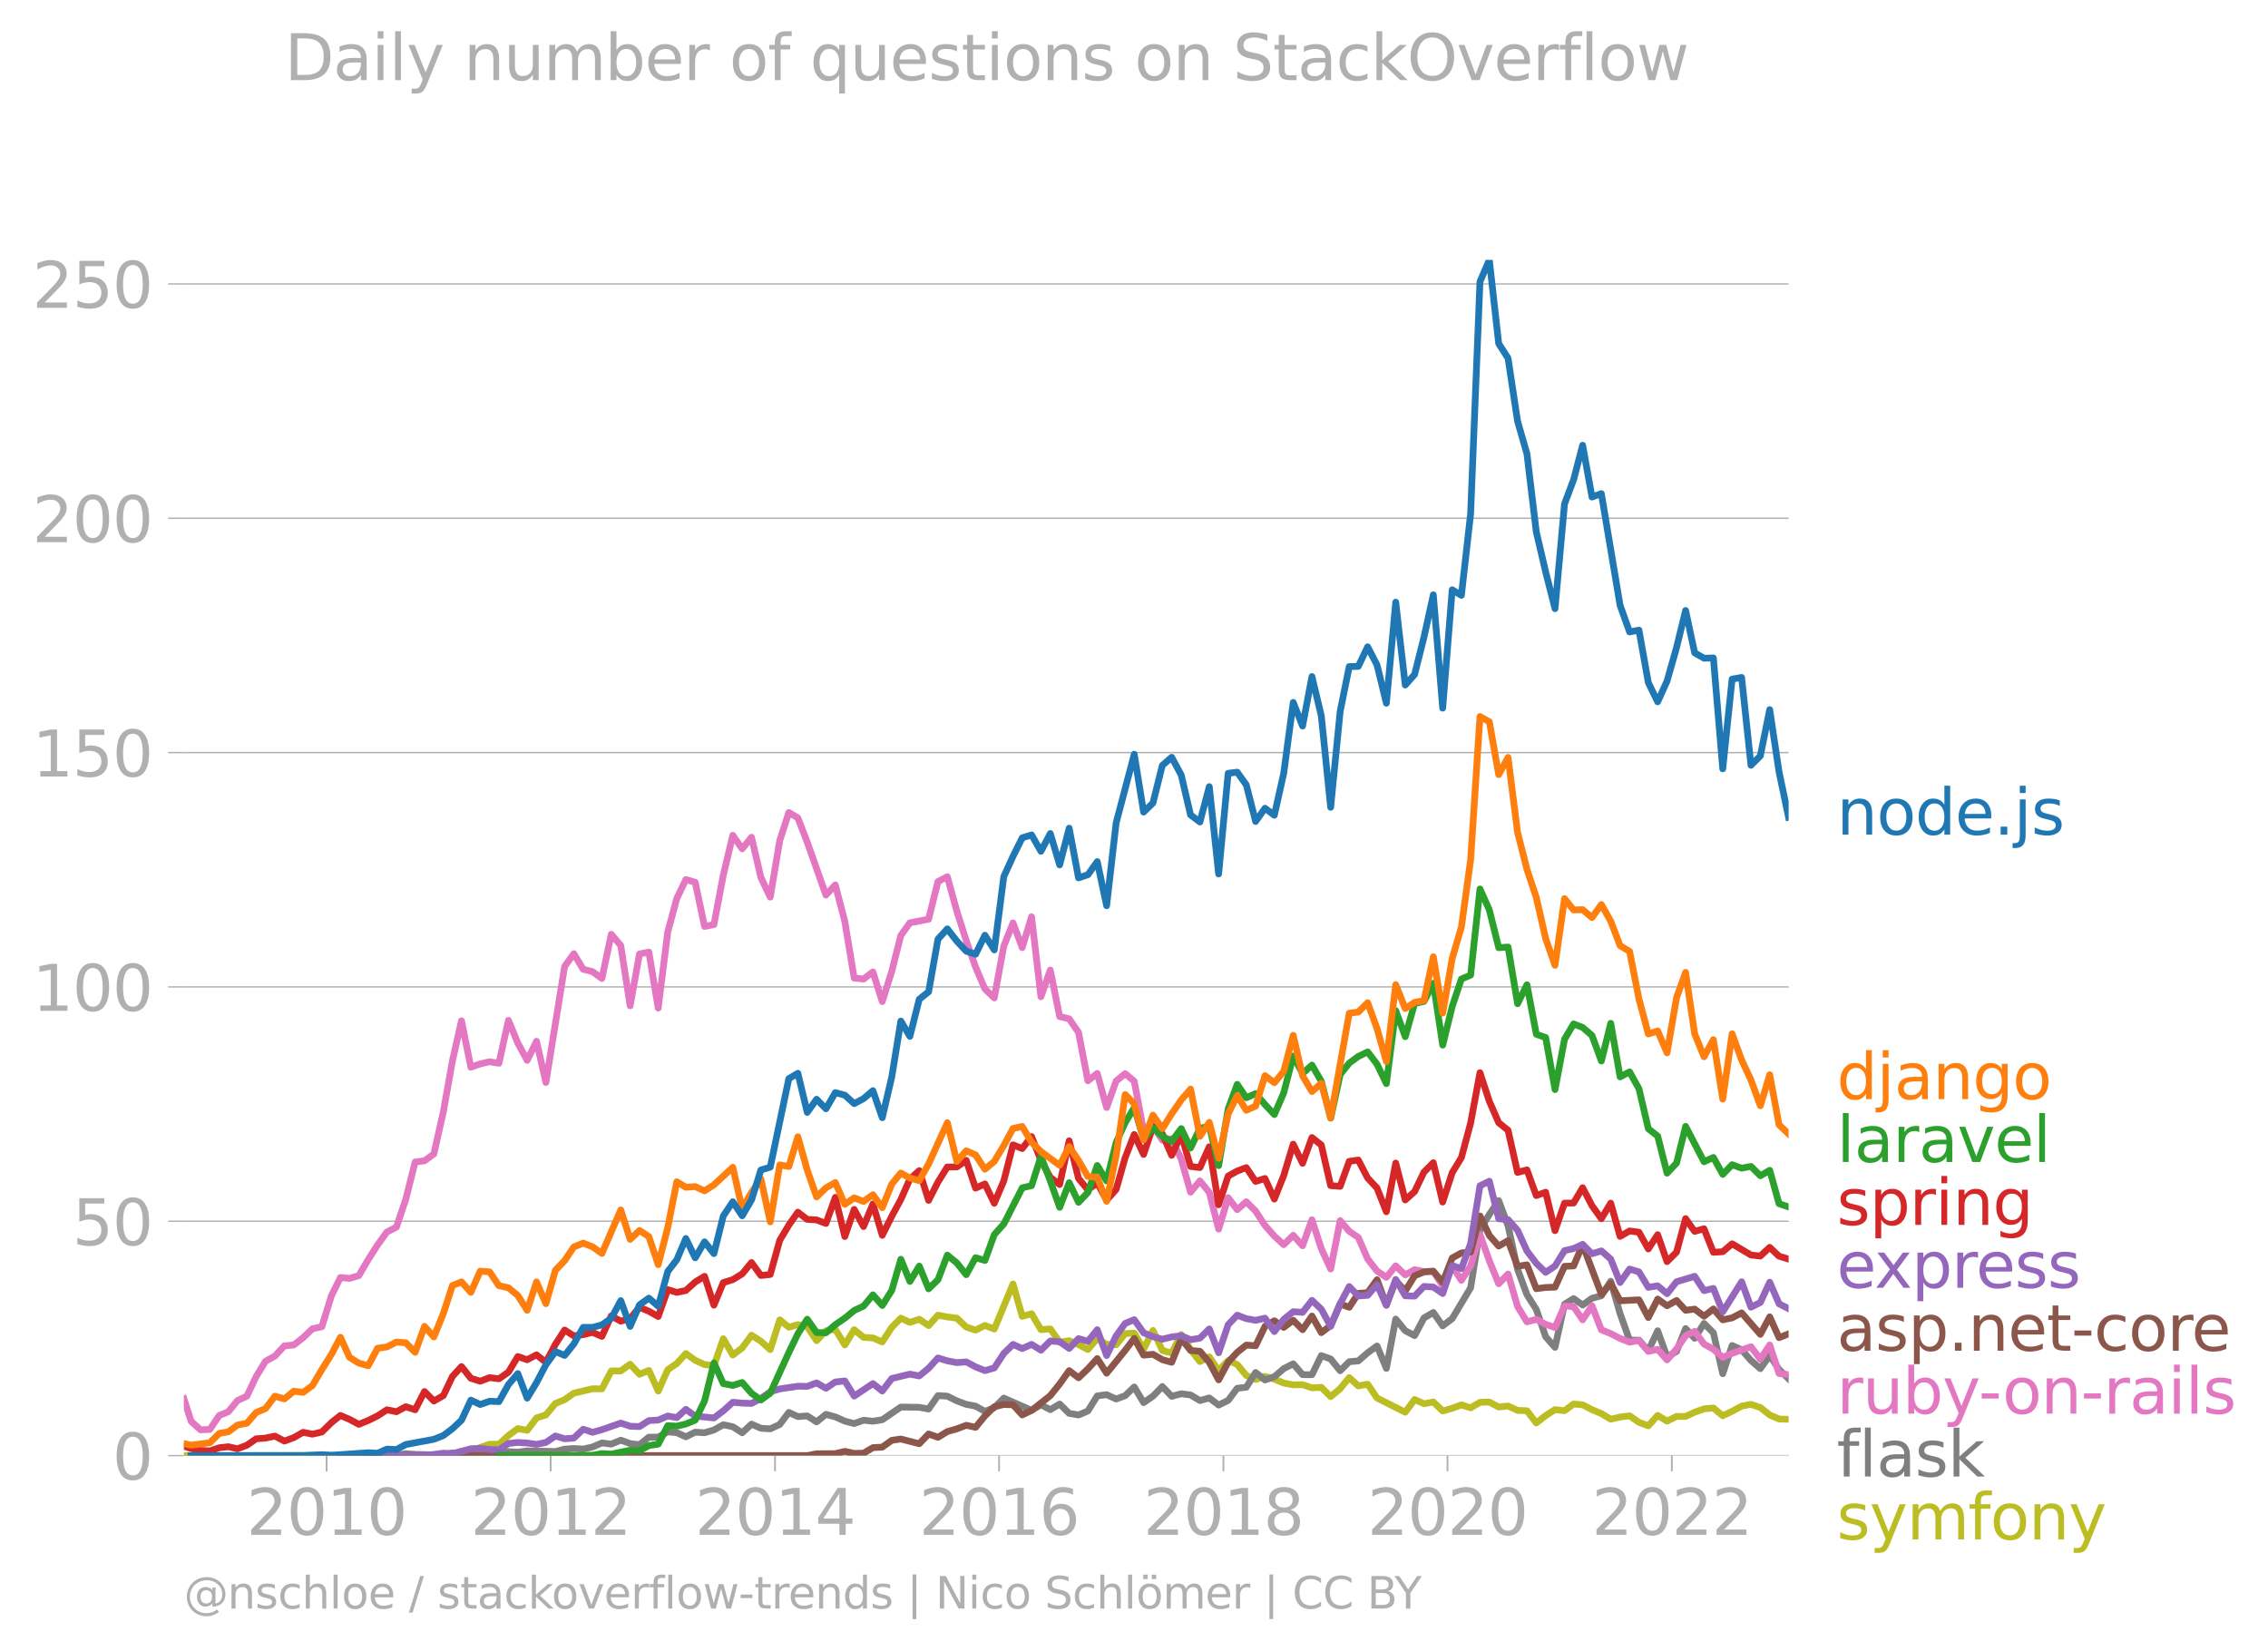 <svg xmlns="http://www.w3.org/2000/svg" xmlns:xlink="http://www.w3.org/1999/xlink" width="672.964" height="489.969" viewBox="0 0 504.723 367.477"><defs><style>*{stroke-linejoin:round;stroke-linecap:butt}</style></defs><g id="figure_1"><path id="patch_1" d="M0 367.477h504.723V0H0v367.477z" style="fill:none"/><g id="axes_1"><path id="patch_2" d="M40.922 323.95h357.12V57.838H40.923V323.95z" style="fill:none"/><g id="matplotlib.axis_1"><g id="xtick_1"><g id="line2d_1"><defs><path id="m4b05206947" d="M0 0v3.5" style="stroke:#b0b0b0;stroke-width:.4"/></defs><use xlink:href="#m4b05206947" x="72.683" y="323.95" style="fill:#b0b0b0;stroke:#b0b0b0;stroke-width:.4"/></g><g id="text_1" style="fill:#b0b0b0" transform="matrix(.14 0 0 -.14 54.868 341.588)"><defs><path id="DejaVuSans-32" d="M1228 531h2203V0H469v531q359 372 979 998 621 627 780 809 303 340 423 576 121 236 121 464 0 372-261 606-261 235-680 235-297 0-627-103-329-103-704-313v638q381 153 712 231 332 78 607 78 725 0 1156-363 431-362 431-968 0-288-108-546-107-257-392-607-78-91-497-524-418-433-1181-1211z" transform="scale(.016)"/><path id="DejaVuSans-30" d="M2034 4250q-487 0-733-480-245-479-245-1442 0-959 245-1439 246-480 733-480 491 0 736 480 246 480 246 1439 0 963-246 1442-245 480-736 480zm0 500q785 0 1199-621 414-620 414-1801 0-1178-414-1799Q2819-91 2034-91q-784 0-1198 620-414 621-414 1799 0 1181 414 1801 414 621 1198 621z" transform="scale(.016)"/><path id="DejaVuSans-31" d="M794 531h1031v3560L703 3866v575l1116 225h631V531h1031V0H794v531z" transform="scale(.016)"/></defs><use xlink:href="#DejaVuSans-32"/><use xlink:href="#DejaVuSans-30" x="63.623"/><use xlink:href="#DejaVuSans-31" x="127.246"/><use xlink:href="#DejaVuSans-30" x="190.869"/></g></g><g id="xtick_2"><use xlink:href="#m4b05206947" id="line2d_2" x="122.544" y="323.95" style="fill:#b0b0b0;stroke:#b0b0b0;stroke-width:.4"/><g id="text_2" style="fill:#b0b0b0" transform="matrix(.14 0 0 -.14 104.73 341.588)"><use xlink:href="#DejaVuSans-32"/><use xlink:href="#DejaVuSans-30" x="63.623"/><use xlink:href="#DejaVuSans-31" x="127.246"/><use xlink:href="#DejaVuSans-32" x="190.869"/></g></g><g id="xtick_3"><use xlink:href="#m4b05206947" id="line2d_3" x="172.473" y="323.95" style="fill:#b0b0b0;stroke:#b0b0b0;stroke-width:.4"/><g id="text_3" style="fill:#b0b0b0" transform="matrix(.14 0 0 -.14 154.658 341.588)"><defs><path id="DejaVuSans-34" d="M2419 4116 825 1625h1594v2491zm-166 550h794V1625h666v-525h-666V0h-628v1100H313v609l1940 2957z" transform="scale(.016)"/></defs><use xlink:href="#DejaVuSans-32"/><use xlink:href="#DejaVuSans-30" x="63.623"/><use xlink:href="#DejaVuSans-31" x="127.246"/><use xlink:href="#DejaVuSans-34" x="190.869"/></g></g><g id="xtick_4"><use xlink:href="#m4b05206947" id="line2d_4" x="222.334" y="323.95" style="fill:#b0b0b0;stroke:#b0b0b0;stroke-width:.4"/><g id="text_4" style="fill:#b0b0b0" transform="matrix(.14 0 0 -.14 204.52 341.588)"><defs><path id="DejaVuSans-36" d="M2113 2584q-425 0-674-291-248-290-248-796 0-503 248-796 249-292 674-292t673 292q248 293 248 796 0 506-248 796-248 291-673 291zm1253 1979v-575q-238 112-480 171-242 60-480 60-625 0-955-422-329-422-376-1275 184 272 462 417 279 145 613 145 703 0 1111-427 408-426 408-1160 0-719-425-1154Q2819-91 2113-91q-810 0-1238 620-428 621-428 1799 0 1106 525 1764t1409 658q238 0 480-47t505-140z" transform="scale(.016)"/></defs><use xlink:href="#DejaVuSans-32"/><use xlink:href="#DejaVuSans-30" x="63.623"/><use xlink:href="#DejaVuSans-31" x="127.246"/><use xlink:href="#DejaVuSans-36" x="190.869"/></g></g><g id="xtick_5"><use xlink:href="#m4b05206947" id="line2d_5" x="272.263" y="323.95" style="fill:#b0b0b0;stroke:#b0b0b0;stroke-width:.4"/><g id="text_5" style="fill:#b0b0b0" transform="matrix(.14 0 0 -.14 254.448 341.588)"><defs><path id="DejaVuSans-38" d="M2034 2216q-450 0-708-241-257-241-257-662 0-422 257-663 258-241 708-241t709 242q260 243 260 662 0 421-258 662-257 241-711 241zm-631 268q-406 100-633 378-226 279-226 679 0 559 398 884 399 325 1092 325 697 0 1094-325t397-884q0-400-227-679-226-278-629-378 456-106 710-416 255-309 255-755 0-679-414-1042Q2806-91 2034-91q-771 0-1186 362-414 363-414 1042 0 446 256 755 257 310 713 416zm-231 997q0-362 226-565 227-203 636-203 407 0 636 203 230 203 230 565 0 363-230 566-229 203-636 203-409 0-636-203-226-203-226-566z" transform="scale(.016)"/></defs><use xlink:href="#DejaVuSans-32"/><use xlink:href="#DejaVuSans-30" x="63.623"/><use xlink:href="#DejaVuSans-31" x="127.246"/><use xlink:href="#DejaVuSans-38" x="190.869"/></g></g><g id="xtick_6"><use xlink:href="#m4b05206947" id="line2d_6" x="322.124" y="323.95" style="fill:#b0b0b0;stroke:#b0b0b0;stroke-width:.4"/><g id="text_6" style="fill:#b0b0b0" transform="matrix(.14 0 0 -.14 304.31 341.588)"><use xlink:href="#DejaVuSans-32"/><use xlink:href="#DejaVuSans-30" x="63.623"/><use xlink:href="#DejaVuSans-32" x="127.246"/><use xlink:href="#DejaVuSans-30" x="190.869"/></g></g><g id="xtick_7"><use xlink:href="#m4b05206947" id="line2d_7" x="372.053" y="323.95" style="fill:#b0b0b0;stroke:#b0b0b0;stroke-width:.4"/><g id="text_7" style="fill:#b0b0b0" transform="matrix(.14 0 0 -.14 354.238 341.588)"><use xlink:href="#DejaVuSans-32"/><use xlink:href="#DejaVuSans-30" x="63.623"/><use xlink:href="#DejaVuSans-32" x="127.246"/><use xlink:href="#DejaVuSans-32" x="190.869"/></g></g></g><g id="matplotlib.axis_2"><g id="ytick_1"><path id="line2d_8" d="M40.922 323.95h357.12" clip-path="url(#p5283165f88)" style="fill:none;stroke:#b0b0b0;stroke-width:.3;stroke-linecap:square"/><g id="line2d_9"><defs><path id="ma8e2275f28" d="M0 0h-3.5" style="stroke:#b0b0b0;stroke-width:.3"/></defs><use xlink:href="#ma8e2275f28" x="40.922" y="323.95" style="fill:#b0b0b0;stroke:#b0b0b0;stroke-width:.3"/></g><use xlink:href="#DejaVuSans-30" id="text_8" style="fill:#b0b0b0" transform="matrix(.14 0 0 -.14 25.015 329.269)"/></g><g id="ytick_2"><path id="line2d_10" d="M40.922 271.797h357.12" clip-path="url(#p5283165f88)" style="fill:none;stroke:#b0b0b0;stroke-width:.3;stroke-linecap:square"/><use xlink:href="#ma8e2275f28" id="line2d_11" x="40.922" y="271.797" style="fill:#b0b0b0;stroke:#b0b0b0;stroke-width:.3"/><g id="text_9" style="fill:#b0b0b0" transform="matrix(.14 0 0 -.14 16.108 277.116)"><defs><path id="DejaVuSans-35" d="M691 4666h2478v-532H1269V2991q137 47 274 70 138 23 276 23 781 0 1237-428 457-428 457-1159 0-753-469-1171Q2575-91 1722-91q-294 0-599 50Q819 9 494 109v635q281-153 581-228t634-75q541 0 856 284 316 284 316 772 0 487-316 771-315 285-856 285-253 0-505-56-251-56-513-175v2344z" transform="scale(.016)"/></defs><use xlink:href="#DejaVuSans-35"/><use xlink:href="#DejaVuSans-30" x="63.623"/></g></g><g id="ytick_3"><path id="line2d_12" d="M40.922 219.645h357.12" clip-path="url(#p5283165f88)" style="fill:none;stroke:#b0b0b0;stroke-width:.3;stroke-linecap:square"/><use xlink:href="#ma8e2275f28" id="line2d_13" x="40.922" y="219.645" style="fill:#b0b0b0;stroke:#b0b0b0;stroke-width:.3"/><g id="text_10" style="fill:#b0b0b0" transform="matrix(.14 0 0 -.14 7.2 224.964)"><use xlink:href="#DejaVuSans-31"/><use xlink:href="#DejaVuSans-30" x="63.623"/><use xlink:href="#DejaVuSans-30" x="127.246"/></g></g><g id="ytick_4"><path id="line2d_14" d="M40.922 167.493h357.12" clip-path="url(#p5283165f88)" style="fill:none;stroke:#b0b0b0;stroke-width:.3;stroke-linecap:square"/><use xlink:href="#ma8e2275f28" id="line2d_15" x="40.922" y="167.493" style="fill:#b0b0b0;stroke:#b0b0b0;stroke-width:.3"/><g id="text_11" style="fill:#b0b0b0" transform="matrix(.14 0 0 -.14 7.2 172.811)"><use xlink:href="#DejaVuSans-31"/><use xlink:href="#DejaVuSans-35" x="63.623"/><use xlink:href="#DejaVuSans-30" x="127.246"/></g></g><g id="ytick_5"><path id="line2d_16" d="M40.922 115.34h357.12" clip-path="url(#p5283165f88)" style="fill:none;stroke:#b0b0b0;stroke-width:.3;stroke-linecap:square"/><use xlink:href="#ma8e2275f28" id="line2d_17" x="40.922" y="115.34" style="fill:#b0b0b0;stroke:#b0b0b0;stroke-width:.3"/><g id="text_12" style="fill:#b0b0b0" transform="matrix(.14 0 0 -.14 7.2 120.659)"><use xlink:href="#DejaVuSans-32"/><use xlink:href="#DejaVuSans-30" x="63.623"/><use xlink:href="#DejaVuSans-30" x="127.246"/></g></g><g id="ytick_6"><path id="line2d_18" d="M40.922 63.188h357.12" clip-path="url(#p5283165f88)" style="fill:none;stroke:#b0b0b0;stroke-width:.3;stroke-linecap:square"/><use xlink:href="#ma8e2275f28" id="line2d_19" x="40.922" y="63.188" style="fill:#b0b0b0;stroke:#b0b0b0;stroke-width:.3"/><g id="text_13" style="fill:#b0b0b0" transform="matrix(.14 0 0 -.14 7.2 68.507)"><use xlink:href="#DejaVuSans-32"/><use xlink:href="#DejaVuSans-35" x="63.623"/><use xlink:href="#DejaVuSans-30" x="127.246"/></g></g></g><path id="line2d_20" d="M40.922 323.95h3.689l51.944-.101 4.132-.234 2.015-.64 2.083-.103 4.167-1.46 2.083.014 2.117-1.951 2.084-1.54 2.083.396 2.083-2.76 2.083-.672 2.118-2.557 2.049-.837 2.049-1.451 4.166-.976 2.084.026 2.083-3.996h2.117l2.083-1.498 2.084 2.238L144.4 305l2.083 4.582 2.118-4.745 2.014-1.377 2.015-2.223 2.084 1.503 2.083.953 2.083.23 2.083-5.983 2.118 3.634 2.083-1.58 2.083-2.828 2.083 1.332 2.084 1.864 2.117-6.628 2.015 1.643 2.015-.566 2.083.454 2.083 3.112 2.083-2.208 2.084-.315 2.117 3.465 2.083-3.393 2.084 1.711 2.083.131 2.083.878 2.117-3.263 2.015-2.018 2.015.941 2.083-.71 2.084 1.417 2.083-2.32 2.083.402 2.118.269 2.083 1.97 2.083.688 2.083-1.035 2.083.8 4.167-10.035 2.049 7.208 2.083-.58 2.083 3.541 2.084-.17 2.083 2.963 2.117-.337 2.083.886 2.084 1.066 2.083-2.422 2.083 1.278 2.118.1 2.014-2.493 2.015-.097 2.084 3.577 2.083-4.183 2.083 4.46 2.083.587 2.118-4.138 2.083 3.343 2.083 2.68 2.083-1.046 2.084 3.064 2.117-2.254 2.015.899 2.015 2.432 2.083.9 2.083-.698 2.084.63 2.083.85 2.117.404 2.083-.038 2.084.711 2.083-.12 2.083 2.072 2.117-1.784 2.015-2.453 2.015 1.848 2.084-.378 2.083 3.07 6.284 3.162 2.083-2.825 2.083.941 2.083-.385 2.084 2 2.117-.606 2.049-.762 2.049.661 2.083-1.223 2.083-.055 2.084 1.098 2.083-.223 2.117.975 2.084.082 2.083 2.711 2.083-1.633 2.083-1.328 2.118.236 2.015-1.48 2.014.168 2.084 1.083 2.083.868 2.083 1.253 2.083-.48 2.118-.268 2.083 1.443 2.083.777 2.083-2.307 2.084 1.264 2.117-1.043 2.015-.002 2.015-.94 2.083-.739 2.083-.203 2.084 1.733 2.083-.993 2.117-1.144 2.083-.401 2.084.704 2.083 1.66 2.083.897 2.118.068h0" clip-path="url(#p5283165f88)" style="fill:none;stroke:#bcbd22;stroke-width:1.5;stroke-linecap:square"/><path id="line2d_21" d="m81.938 323.95 6.284-.135 2.083-.282 2.083.148 6.284.134 2.015-.461 2.015.26 2.083.023 2.084-.158 2.083.088 4.2-.492 2.084.11 2.083-.278 6.284.134 2.049-.53 2.049-.143 2.083.122 2.083-.458 2.084-.898 2.083.259 2.117-.875 2.083.755 2.084.254 2.083-1.68 2.083-.002 2.118-1.178 2.014.18 2.015.93 2.084-1.042 2.083.134 2.083-.621 2.083-1.162 2.118.437 2.083 1.35 2.083-1.922 2.083.914 2.084.13 2.117-.976 2.015-2.68 2.015.93 2.083-.15 2.083 1.328 2.083-1.676 2.084.565 2.117.942 2.083.544 2.084-.746 2.083.225 2.083-.325 4.132-2.83 4.098.06 2.084.38 2.083-2.987 2.083.128 2.118 1.043 2.083.776 2.083.401 2.083 1.163 2.083-.826 2.118-2.12 6.181 2.703 2.083-1.222 2.084 1.083 2.083-1.252 2.117 2.086 2.083.348 2.084-.886 2.083-3.356 2.083-.278 2.118.976 2.014-.752 2.015-1.94 2.084 3.49 2.083-1.437 2.083-2.145 2.083 2.178 2.118-.572 2.083.272 2.083 1.242 2.083-.582 2.084 1.592 2.117-1.043 2.015-2.694 2.015-.234 2.083-3.288 2.083 1.673 2.084-.734 2.083-1.79 2.117-1.076 2.083 2.414 2.084.009 2.083-4.25 2.083.75 2.117 2.625 2.015-2.022 2.015-.165 2.084-1.815 2.083-1.516 2.083 4.993 2.083-10.982 2.118 2.59 2.083 1.09 2.083-3.916 2.083-1.229 2.084 2.979 2.117-1.615 4.098-6.864 2.083-12.962 2.083-3.357 2.084-3.075 2.083 5.599 2.117 9.69 2.084 5.641 2.083 3.275 2.083 6.078 2.083 2.368 2.118-9.59 2.015-1.261 2.014 1.43 2.084-1.5 2.083-.553 2.083-3.237 2.083 7.208 2.118 5.921 2.083-.021 2.083 2.343 2.083-4.43 2.084 5.81 2.117-1.212 2.015-5.091 2.015 2.164 2.083-3.304 2.083 2.093 2.084 9.102 2.083-6.276 2.117.942 2.083 2.379 2.084 1.827 2.083-2.94 2.083 3.108 2.118 2.086h0" clip-path="url(#p5283165f88)" style="fill:none;stroke:#7f7f7f;stroke-width:1.5;stroke-linecap:square"/><path id="line2d_22" d="m40.922 311.303 1.606 5.009 2.083 1.901 2.083-.084 2.117-3.13 2.015-.81 2.015-2.487 2.084-.964 2.083-4.385 2.083-3.403 2.083-1.14 2.118-2.288 2.083-.188 2.083-1.629 2.083-1.987 2.084-.435 2.117-6.864 2.015-4.105 2.015.202 2.083-.62 2.083-3.552 2.083-3.262 2.084-2.896 2.117-1.076 2.083-6.215 2.083-8.287 2.084-.266 2.083-1.517 2.117-9.422 2.015-11.293 2.015-8.928 2.083 10.334 2.084-.745 2.083-.472 2.083.338 2.117-9.556 2.084 5.046 2.083 3.87 2.083-4.253 2.083 9.166 4.167-25.797 2.049-2.87 2.083 3.473 2.083.53 2.084 1.521 2.083-9.831 2.117 2.49 2.083 13.426 2.084-11.542 2.083-.418 2.083 12.463 2.118-16.924 2.014-7.455 2.015-4.22 2.084.594 2.083 9.836 2.083-.414 2.083-10.992 2.118-8.883 2.083 3.013 2.083-2.575 2.083 8.937 2.084 4.387 2.117-12.584 2.015-6.246 2.015 1.199 2.083 5.387 4.166 11.786 2.084-2.268 2.117 8.143 2.083 12.587 2.084.232 2.083-1.588 2.083 6.602 2.117-6.73 2.015-7.97 2.015-2.83 4.167-.808 2.083-8.36 2.083-1.095 2.118 7.672 2.083 6.53 2.083 5.886 2.083 4.893 2.083 2.004 2.118-11.54 2.049-5.16 2.049 5.496 2.083-6.863 2.083 17.798 2.084-5.942 2.083 10.35 2.117.504 2.083 3.019 2.084 10.777 2.083-1.633 2.083 7.588 2.118-5.888 2.014-1.666 2.015 1.7 2.084 10.99 2.083-1.166 2.083 3.288 2.083-.327 2.118 4.543 2.083 7.361 2.083-2.516 2.083 2.551 2.084 8.182 2.117-6.999 2.015 2.679 2.015-1.77 2.083 2.08 2.083 3.202 2.084 2.361 2.083 1.913 2.117-2.086 2.083 2.329 2.084-5.795 2.083 6.42 2.083 4.549 2.117-10.767 2.015 2.37 2.015 1.365 2.084 4.779 2.083 2.69 2.083 1.412 2.083-2.556 2.118 2.019 2.083-1.166 2.083.426 2.083-.079 2.084 3.275 2.117-4.441 2.049 3.204 2.049-3.238 2.083-6.97 2.083 5.826 2.084 5.126 2.083-2.165 2.117 7.2 2.084 3.448 2.083-.554 2.083 1.11 2.083.707 2.118-4.811 2.015.156 2.014 2.939 2.084-3.128 2.083 5.349 2.083.84 2.083 1.078 2.118.84 2.083-.388 2.083 2.441 2.083-.46 2.084 2.344 2.117-2.422 2.015-2.951 2.015-.986 2.083 2.833 2.083 1.171 2.084 1.785 2.083-.876 4.2-1.489 2.084 2.8 2.083-3.182 2.083 6.346 2.118.269h0" clip-path="url(#p5283165f88)" style="fill:none;stroke:#e377c2;stroke-width:1.5;stroke-linecap:square"/><g id="text_14" style="fill:#1f77b4" transform="matrix(.14 0 0 -.14 408.756 185.756)"><defs><path id="DejaVuSans-6e" d="M3513 2113V0h-575v2094q0 497-194 743-194 247-581 247-466 0-735-297-269-296-269-809V0H581v3500h578v-544q207 316 486 472 280 156 646 156 603 0 912-373 310-373 310-1098z" transform="scale(.016)"/><path id="DejaVuSans-6f" d="M1959 3097q-462 0-731-361t-269-989q0-628 267-989 268-361 733-361 460 0 728 362 269 363 269 988 0 622-269 986-268 364-728 364zm0 487q750 0 1178-488 429-487 429-1349 0-859-429-1349Q2709-91 1959-91q-753 0-1180 489-426 490-426 1349 0 862 426 1349 427 488 1180 488z" transform="scale(.016)"/><path id="DejaVuSans-64" d="M2906 2969v1894h575V0h-575v525q-181-312-458-464-276-152-664-152-634 0-1033 506-398 507-398 1332t398 1331q399 506 1033 506 388 0 664-152 277-151 458-463zM947 1747q0-634 261-995t717-361q456 0 718 361 263 361 263 995t-263 995q-262 361-718 361t-717-361q-261-361-261-995z" transform="scale(.016)"/><path id="DejaVuSans-65" d="M3597 1894v-281H953q38-594 358-905t892-311q331 0 642 81t618 244V178Q3153 47 2828-22t-659-69q-838 0-1327 487-489 488-489 1320 0 859 464 1363 464 505 1252 505 706 0 1117-455 411-454 411-1235zm-575 169q-6 471-264 752-258 282-683 282-481 0-770-272t-333-766l2050 4z" transform="scale(.016)"/><path id="DejaVuSans-2e" d="M684 794h660V0H684v794z" transform="scale(.016)"/><path id="DejaVuSans-6a" d="M603 3500h575V-63q0-668-255-968-254-300-820-300h-219v487H38q328 0 446 152Q603-541 603-63v3563zm0 1363h575v-729H603v729z" transform="scale(.016)"/><path id="DejaVuSans-73" d="M2834 3397v-544q-243 125-506 187-262 63-544 63-428 0-642-131t-214-394q0-200 153-314t616-217l197-44q612-131 870-370t258-667q0-488-386-773Q2250-91 1575-91q-281 0-586 55T347 128v594q319-166 628-249 309-82 613-82 406 0 624 139 219 139 219 392 0 234-158 359-157 125-692 241l-200 47q-534 112-772 345-237 233-237 639 0 494 350 762 350 269 994 269 318 0 599-47 282-46 519-140z" transform="scale(.016)"/></defs><use xlink:href="#DejaVuSans-6e"/><use xlink:href="#DejaVuSans-6f" x="63.379"/><use xlink:href="#DejaVuSans-64" x="124.561"/><use xlink:href="#DejaVuSans-65" x="188.037"/><use xlink:href="#DejaVuSans-2e" x="249.561"/><use xlink:href="#DejaVuSans-6a" x="281.348"/><use xlink:href="#DejaVuSans-73" x="309.131"/></g><g id="text_15" style="fill:#ff7f0e" transform="matrix(.14 0 0 -.14 408.756 244.607)"><defs><path id="DejaVuSans-61" d="M2194 1759q-697 0-966-159t-269-544q0-306 202-486 202-179 548-179 479 0 768 339t289 901v128h-572zm1147 238V0h-575v531q-197-318-491-470T1556-91q-537 0-855 302-317 302-317 808 0 590 395 890 396 300 1180 300h807v57q0 397-261 614t-733 217q-300 0-585-72-284-72-546-216v532q315 122 612 182 297 61 578 61 760 0 1135-394 375-393 375-1193z" transform="scale(.016)"/><path id="DejaVuSans-67" d="M2906 1791q0 625-258 968-257 344-723 344-462 0-720-344-258-343-258-968 0-622 258-966t720-344q466 0 723 344 258 344 258 966zm575-1357q0-893-397-1329-396-436-1215-436-303 0-572 45t-522 139v559q253-137 500-202 247-66 503-66 566 0 847 295t281 892v285q-178-310-456-463T1784 0Q1141 0 747 490 353 981 353 1791q0 812 394 1302 394 491 1037 491 388 0 666-153t456-462v531h575V434z" transform="scale(.016)"/></defs><use xlink:href="#DejaVuSans-64"/><use xlink:href="#DejaVuSans-6a" x="63.477"/><use xlink:href="#DejaVuSans-61" x="91.26"/><use xlink:href="#DejaVuSans-6e" x="152.539"/><use xlink:href="#DejaVuSans-67" x="215.918"/><use xlink:href="#DejaVuSans-6f" x="279.395"/></g><g id="text_16" style="fill:#2ca02c" transform="matrix(.14 0 0 -.14 408.756 258.607)"><defs><path id="DejaVuSans-6c" d="M603 4863h575V0H603v4863z" transform="scale(.016)"/><path id="DejaVuSans-72" d="M2631 2963q-97 56-211 82-114 27-251 27-488 0-749-317t-261-911V0H581v3500h578v-544q182 319 472 473 291 155 707 155 59 0 131-8 72-7 159-23l3-590z" transform="scale(.016)"/><path id="DejaVuSans-76" d="M191 3500h609L1894 563l1094 2937h609L2284 0h-781L191 3500z" transform="scale(.016)"/></defs><use xlink:href="#DejaVuSans-6c"/><use xlink:href="#DejaVuSans-61" x="27.783"/><use xlink:href="#DejaVuSans-72" x="89.063"/><use xlink:href="#DejaVuSans-61" x="130.176"/><use xlink:href="#DejaVuSans-76" x="191.455"/><use xlink:href="#DejaVuSans-65" x="250.635"/><use xlink:href="#DejaVuSans-6c" x="312.158"/></g><g id="text_17" style="fill:#d62728" transform="matrix(.14 0 0 -.14 408.756 272.607)"><defs><path id="DejaVuSans-70" d="M1159 525v-1856H581v4831h578v-531q182 312 458 463 277 152 661 152 638 0 1036-506 399-506 399-1331T3314 415Q2916-91 2278-91q-384 0-661 152-276 152-458 464zm1957 1222q0 634-261 995t-717 361q-457 0-718-361t-261-995q0-634 261-995t718-361q456 0 717 361t261 995z" transform="scale(.016)"/><path id="DejaVuSans-69" d="M603 3500h575V0H603v3500zm0 1363h575v-729H603v729z" transform="scale(.016)"/></defs><use xlink:href="#DejaVuSans-73"/><use xlink:href="#DejaVuSans-70" x="52.1"/><use xlink:href="#DejaVuSans-72" x="115.576"/><use xlink:href="#DejaVuSans-69" x="156.689"/><use xlink:href="#DejaVuSans-6e" x="184.473"/><use xlink:href="#DejaVuSans-67" x="247.852"/></g><g id="text_18" style="fill:#9467bd" transform="matrix(.14 0 0 -.14 408.756 286.607)"><defs><path id="DejaVuSans-78" d="M3513 3500 2247 1797 3578 0h-678L1881 1375 863 0H184l1360 1831L300 3500h678l928-1247 928 1247h679z" transform="scale(.016)"/></defs><use xlink:href="#DejaVuSans-65"/><use xlink:href="#DejaVuSans-78" x="59.773"/><use xlink:href="#DejaVuSans-70" x="118.953"/><use xlink:href="#DejaVuSans-72" x="182.43"/><use xlink:href="#DejaVuSans-65" x="221.293"/><use xlink:href="#DejaVuSans-73" x="282.816"/><use xlink:href="#DejaVuSans-73" x="334.916"/></g><g id="text_19" style="fill:#8c564b" transform="matrix(.14 0 0 -.14 408.756 300.607)"><defs><path id="DejaVuSans-74" d="M1172 4494v-994h1184v-447H1172V1153q0-428 117-550t477-122h590V0h-590q-666 0-919 248-253 249-253 905v1900H172v447h422v994h578z" transform="scale(.016)"/><path id="DejaVuSans-2d" d="M313 2009h1684v-512H313v512z" transform="scale(.016)"/><path id="DejaVuSans-63" d="M3122 3366v-538q-244 135-489 202t-495 67q-560 0-870-355-309-354-309-995t309-996q310-354 870-354 250 0 495 67t489 202V134Q2881 22 2623-34q-257-57-548-57-791 0-1257 497-465 497-465 1341 0 856 470 1346 471 491 1290 491 265 0 518-55 253-54 491-163z" transform="scale(.016)"/></defs><use xlink:href="#DejaVuSans-61"/><use xlink:href="#DejaVuSans-73" x="61.279"/><use xlink:href="#DejaVuSans-70" x="113.379"/><use xlink:href="#DejaVuSans-2e" x="176.855"/><use xlink:href="#DejaVuSans-6e" x="208.643"/><use xlink:href="#DejaVuSans-65" x="272.021"/><use xlink:href="#DejaVuSans-74" x="333.545"/><use xlink:href="#DejaVuSans-2d" x="372.754"/><use xlink:href="#DejaVuSans-63" x="408.838"/><use xlink:href="#DejaVuSans-6f" x="463.818"/><use xlink:href="#DejaVuSans-72" x="525"/><use xlink:href="#DejaVuSans-65" x="563.863"/></g><g id="text_20" style="fill:#e377c2" transform="matrix(.14 0 0 -.14 408.756 314.607)"><defs><path id="DejaVuSans-75" d="M544 1381v2119h575V1403q0-497 193-746 194-248 582-248 465 0 735 297 271 297 271 810v1984h575V0h-575v538q-209-319-486-474-276-155-642-155-603 0-916 375-312 375-312 1097zm1447 2203z" transform="scale(.016)"/><path id="DejaVuSans-62" d="M3116 1747q0 634-261 995t-717 361q-457 0-718-361t-261-995q0-634 261-995t718-361q456 0 717 361t261 995zM1159 2969q182 312 458 463 277 152 661 152 638 0 1036-506 399-506 399-1331T3314 415Q2916-91 2278-91q-384 0-661 152-276 152-458 464V0H581v4863h578V2969z" transform="scale(.016)"/><path id="DejaVuSans-79" d="M2059-325q-243-625-475-815-231-191-618-191H506v481h338q237 0 368 113 132 112 291 531l103 262L191 3500h609L1894 763l1094 2737h609L2059-325z" transform="scale(.016)"/></defs><use xlink:href="#DejaVuSans-72"/><use xlink:href="#DejaVuSans-75" x="41.113"/><use xlink:href="#DejaVuSans-62" x="104.492"/><use xlink:href="#DejaVuSans-79" x="167.969"/><use xlink:href="#DejaVuSans-2d" x="225.398"/><use xlink:href="#DejaVuSans-6f" x="263.357"/><use xlink:href="#DejaVuSans-6e" x="324.539"/><use xlink:href="#DejaVuSans-2d" x="387.918"/><use xlink:href="#DejaVuSans-72" x="424.002"/><use xlink:href="#DejaVuSans-61" x="465.115"/><use xlink:href="#DejaVuSans-69" x="526.395"/><use xlink:href="#DejaVuSans-6c" x="554.178"/><use xlink:href="#DejaVuSans-73" x="581.961"/></g><g id="text_21" style="fill:#7f7f7f" transform="matrix(.14 0 0 -.14 408.756 328.607)"><defs><path id="DejaVuSans-66" d="M2375 4863v-479h-550q-309 0-430-125-120-125-120-450v-309h947v-447h-947V0H697v3053H147v447h550v244q0 584 272 851 272 268 862 268h544z" transform="scale(.016)"/><path id="DejaVuSans-6b" d="M581 4863h578V1991l1716 1509h734L1753 1863 3688 0h-750L1159 1709V0H581v4863z" transform="scale(.016)"/></defs><use xlink:href="#DejaVuSans-66"/><use xlink:href="#DejaVuSans-6c" x="35.205"/><use xlink:href="#DejaVuSans-61" x="62.988"/><use xlink:href="#DejaVuSans-73" x="124.268"/><use xlink:href="#DejaVuSans-6b" x="176.367"/></g><g id="text_22" style="fill:#bcbd22" transform="matrix(.14 0 0 -.14 408.756 342.607)"><defs><path id="DejaVuSans-6d" d="M3328 2828q216 388 516 572t706 184q547 0 844-383 297-382 297-1088V0h-578v2094q0 503-179 746-178 244-543 244-447 0-707-297-259-296-259-809V0h-578v2094q0 506-178 748t-550 242q-441 0-701-298-259-298-259-808V0H581v3500h578v-544q197 322 472 475t653 153q382 0 649-194 267-193 395-562z" transform="scale(.016)"/></defs><use xlink:href="#DejaVuSans-73"/><use xlink:href="#DejaVuSans-79" x="52.1"/><use xlink:href="#DejaVuSans-6d" x="111.279"/><use xlink:href="#DejaVuSans-66" x="208.691"/><use xlink:href="#DejaVuSans-6f" x="243.896"/><use xlink:href="#DejaVuSans-6e" x="305.078"/><use xlink:href="#DejaVuSans-79" x="368.457"/></g><g id="text_23" style="fill:#b0b0b0" transform="matrix(.097 0 0 -.097 40.922 357.986)"><defs><path id="DejaVuSans-40" d="M2381 1678q0-447 222-702 222-254 610-254 384 0 604 256 221 256 221 700 0 438-225 695-225 258-607 258-378 0-602-256-223-256-223-697zm1703-934q-187-241-429-355t-564-114q-538 0-874 389t-336 1014q0 625 337 1015 338 391 873 391 322 0 565-117 244-117 428-354v409h447V722q457 69 714 417 258 349 258 902 0 334-99 628-98 294-298 544-325 409-792 626t-1017 217q-384 0-738-102-353-101-653-301-490-319-767-836-276-517-276-1120 0-497 179-932 180-434 521-765 328-325 759-495 431-171 922-171 403 0 792 136t714 389l281-347q-390-303-851-464t-936-161q-578 0-1091 205-512 205-912 595Q841 78 631 592q-209 514-209 1105 0 569 212 1084 213 516 607 907 403 396 931 607t1119 211q662 0 1229-272 568-271 952-771 234-307 357-666 124-359 124-744 0-822-497-1297T4084 263v481z" transform="scale(.016)"/><path id="DejaVuSans-68" d="M3513 2113V0h-575v2094q0 497-194 743-194 247-581 247-466 0-735-297-269-296-269-809V0H581v4863h578V2956q207 316 486 472 280 156 646 156 603 0 912-373 310-373 310-1098z" transform="scale(.016)"/><path id="DejaVuSans-2f" d="M1625 4666h531L531-594H0l1625 5260z" transform="scale(.016)"/><path id="DejaVuSans-77" d="M269 3500h575l719-2731 715 2731h678l719-2731 716 2731h575L4050 0h-678l-753 2869L1863 0h-679L269 3500z" transform="scale(.016)"/><path id="DejaVuSans-7c" d="M1344 4891v-6400H813v6400h531z" transform="scale(.016)"/><path id="DejaVuSans-4e" d="M628 4666h850L3547 763v3903h612V0h-850L1241 3903V0H628v4666z" transform="scale(.016)"/><path id="DejaVuSans-53" d="M3425 4513v-616q-359 172-678 256-319 85-616 85-515 0-795-200t-280-569q0-310 186-468 186-157 705-254l381-78q706-135 1042-474t336-907q0-679-455-1029Q2797-91 1919-91q-331 0-705 75-373 75-773 222v650q384-215 753-325 369-109 725-109 540 0 834 212 294 213 294 607 0 343-211 537t-692 291l-385 75q-706 140-1022 440-315 300-315 835 0 619 436 975t1201 356q329 0 669-60 341-59 697-177z" transform="scale(.016)"/><path id="DejaVuSans-f6" d="M1959 3097q-462 0-731-361t-269-989q0-628 267-989 268-361 733-361 460 0 728 362 269 363 269 988 0 622-269 986-268 364-728 364zm0 487q750 0 1178-488 429-487 429-1349 0-859-429-1349Q2709-91 1959-91q-753 0-1180 489-426 490-426 1349 0 862 426 1349 427 488 1180 488zm295 1266h634v-631h-634v631zm-1222 0h634v-631h-634v631z" transform="scale(.016)"/><path id="DejaVuSans-43" d="M4122 4306v-665q-319 297-680 443-361 147-767 147-800 0-1225-489t-425-1414q0-922 425-1411t1225-489q406 0 767 147t680 444V359q-331-225-702-338-370-112-782-112-1060 0-1670 648-609 649-609 1771 0 1125 609 1773 610 649 1670 649 418 0 788-111 371-111 696-333z" transform="scale(.016)"/><path id="DejaVuSans-42" d="M1259 2228V519h1013q509 0 754 211 246 211 246 645 0 438-246 645-245 208-754 208H1259zm0 1919V2741h935q462 0 688 173 227 174 227 530 0 353-227 528-226 175-688 175h-935zm-631 519h1613q722 0 1112-300 391-300 391-853 0-429-200-682t-588-315q466-100 724-418 258-317 258-792 0-625-425-966Q3088 0 2303 0H628v4666z" transform="scale(.016)"/><path id="DejaVuSans-59" d="M-13 4666h679l1293-1919 1285 1919h678L2272 2222V0h-634v2222L-13 4666z" transform="scale(.016)"/></defs><use xlink:href="#DejaVuSans-40"/><use xlink:href="#DejaVuSans-6e" x="100"/><use xlink:href="#DejaVuSans-73" x="163.379"/><use xlink:href="#DejaVuSans-63" x="215.479"/><use xlink:href="#DejaVuSans-68" x="270.459"/><use xlink:href="#DejaVuSans-6c" x="333.838"/><use xlink:href="#DejaVuSans-6f" x="361.621"/><use xlink:href="#DejaVuSans-65" x="422.803"/><use xlink:href="#DejaVuSans-20" x="484.326"/><use xlink:href="#DejaVuSans-2f" x="516.113"/><use xlink:href="#DejaVuSans-20" x="549.805"/><use xlink:href="#DejaVuSans-73" x="581.592"/><use xlink:href="#DejaVuSans-74" x="633.691"/><use xlink:href="#DejaVuSans-61" x="672.9"/><use xlink:href="#DejaVuSans-63" x="734.18"/><use xlink:href="#DejaVuSans-6b" x="789.16"/><use xlink:href="#DejaVuSans-6f" x="843.445"/><use xlink:href="#DejaVuSans-76" x="904.627"/><use xlink:href="#DejaVuSans-65" x="963.807"/><use xlink:href="#DejaVuSans-72" x="1025.33"/><use xlink:href="#DejaVuSans-66" x="1066.443"/><use xlink:href="#DejaVuSans-6c" x="1101.648"/><use xlink:href="#DejaVuSans-6f" x="1129.432"/><use xlink:href="#DejaVuSans-77" x="1190.613"/><use xlink:href="#DejaVuSans-2d" x="1272.4"/><use xlink:href="#DejaVuSans-74" x="1308.484"/><use xlink:href="#DejaVuSans-72" x="1347.693"/><use xlink:href="#DejaVuSans-65" x="1386.557"/><use xlink:href="#DejaVuSans-6e" x="1448.08"/><use xlink:href="#DejaVuSans-64" x="1511.459"/><use xlink:href="#DejaVuSans-73" x="1574.936"/><use xlink:href="#DejaVuSans-20" x="1627.035"/><use xlink:href="#DejaVuSans-7c" x="1658.822"/><use xlink:href="#DejaVuSans-20" x="1692.514"/><use xlink:href="#DejaVuSans-4e" x="1724.301"/><use xlink:href="#DejaVuSans-69" x="1799.105"/><use xlink:href="#DejaVuSans-63" x="1826.889"/><use xlink:href="#DejaVuSans-6f" x="1881.869"/><use xlink:href="#DejaVuSans-20" x="1943.051"/><use xlink:href="#DejaVuSans-53" x="1974.838"/><use xlink:href="#DejaVuSans-63" x="2038.314"/><use xlink:href="#DejaVuSans-68" x="2093.295"/><use xlink:href="#DejaVuSans-6c" x="2156.674"/><use xlink:href="#DejaVuSans-f6" x="2184.457"/><use xlink:href="#DejaVuSans-6d" x="2245.639"/><use xlink:href="#DejaVuSans-65" x="2343.051"/><use xlink:href="#DejaVuSans-72" x="2404.574"/><use xlink:href="#DejaVuSans-20" x="2445.688"/><use xlink:href="#DejaVuSans-7c" x="2477.475"/><use xlink:href="#DejaVuSans-20" x="2511.166"/><use xlink:href="#DejaVuSans-43" x="2542.953"/><use xlink:href="#DejaVuSans-43" x="2612.777"/><use xlink:href="#DejaVuSans-20" x="2682.602"/><use xlink:href="#DejaVuSans-42" x="2714.389"/><use xlink:href="#DejaVuSans-59" x="2777.492"/></g><g id="text_24" style="fill:#b0b0b0" transform="matrix(.14 0 0 -.14 63.337 17.838)"><defs><path id="DejaVuSans-44" d="M1259 4147V519h763q966 0 1414 437 448 438 448 1382 0 937-448 1373t-1414 436h-763zm-631 519h1297q1356 0 1990-564 635-564 635-1764 0-1207-638-1773Q3275 0 1925 0H628v4666z" transform="scale(.016)"/><path id="DejaVuSans-71" d="M947 1747q0-634 261-995t717-361q456 0 718 361 263 361 263 995t-263 995q-262 361-718 361t-717-361q-261-361-261-995zM2906 525q-181-312-458-464-276-152-664-152-634 0-1033 506-398 507-398 1332t398 1331q399 506 1033 506 388 0 664-152 277-151 458-463v531h575v-4831h-575V525z" transform="scale(.016)"/><path id="DejaVuSans-4f" d="M2522 4238q-688 0-1093-513-404-512-404-1397 0-881 404-1394 405-512 1093-512 687 0 1089 512 402 513 402 1394 0 885-402 1397-402 513-1089 513zm0 512q981 0 1568-658 588-658 588-1764 0-1103-588-1761Q3503-91 2522-91q-984 0-1574 656-589 657-589 1763t589 1764q590 658 1574 658z" transform="scale(.016)"/></defs><use xlink:href="#DejaVuSans-44"/><use xlink:href="#DejaVuSans-61" x="77.002"/><use xlink:href="#DejaVuSans-69" x="138.281"/><use xlink:href="#DejaVuSans-6c" x="166.064"/><use xlink:href="#DejaVuSans-79" x="193.848"/><use xlink:href="#DejaVuSans-20" x="253.027"/><use xlink:href="#DejaVuSans-6e" x="284.814"/><use xlink:href="#DejaVuSans-75" x="348.193"/><use xlink:href="#DejaVuSans-6d" x="411.572"/><use xlink:href="#DejaVuSans-62" x="508.984"/><use xlink:href="#DejaVuSans-65" x="572.461"/><use xlink:href="#DejaVuSans-72" x="633.984"/><use xlink:href="#DejaVuSans-20" x="675.098"/><use xlink:href="#DejaVuSans-6f" x="706.885"/><use xlink:href="#DejaVuSans-66" x="768.066"/><use xlink:href="#DejaVuSans-20" x="803.271"/><use xlink:href="#DejaVuSans-71" x="835.059"/><use xlink:href="#DejaVuSans-75" x="898.535"/><use xlink:href="#DejaVuSans-65" x="961.914"/><use xlink:href="#DejaVuSans-73" x="1023.438"/><use xlink:href="#DejaVuSans-74" x="1075.537"/><use xlink:href="#DejaVuSans-69" x="1114.746"/><use xlink:href="#DejaVuSans-6f" x="1142.529"/><use xlink:href="#DejaVuSans-6e" x="1203.711"/><use xlink:href="#DejaVuSans-73" x="1267.09"/><use xlink:href="#DejaVuSans-20" x="1319.189"/><use xlink:href="#DejaVuSans-6f" x="1350.977"/><use xlink:href="#DejaVuSans-6e" x="1412.158"/><use xlink:href="#DejaVuSans-20" x="1475.537"/><use xlink:href="#DejaVuSans-53" x="1507.324"/><use xlink:href="#DejaVuSans-74" x="1570.801"/><use xlink:href="#DejaVuSans-61" x="1610.01"/><use xlink:href="#DejaVuSans-63" x="1671.289"/><use xlink:href="#DejaVuSans-6b" x="1726.27"/><use xlink:href="#DejaVuSans-4f" x="1784.18"/><use xlink:href="#DejaVuSans-76" x="1862.891"/><use xlink:href="#DejaVuSans-65" x="1922.07"/><use xlink:href="#DejaVuSans-72" x="1983.594"/><use xlink:href="#DejaVuSans-66" x="2024.707"/><use xlink:href="#DejaVuSans-6c" x="2059.912"/><use xlink:href="#DejaVuSans-6f" x="2087.695"/><use xlink:href="#DejaVuSans-77" x="2148.877"/></g><path id="line2d_23" d="M102.702 323.95h76.943l2.083-.404 4.167-.034 2.117-.504 2.083.455 2.084-.052 2.083-1.234 2.083-.111 2.117-1.515 2.015-.29 4.098 1.046 2.084-2.169 2.083.744 2.083-1.282 2.118-.606 2.083-.79 2.083.454 2.083-2.54 2.083-2.036 2.118-.505 2.049.08 2.049 2.242 2.083-.997 4.167-3.303 2.083-2.598 2.117-2.96 2.083 1.594 2.084-1.998 2.083-2.278 2.083 3.253 4.132-5.094 2.015-2.644 2.084 3.72 2.083-.187 2.083 1.195 2.083.588 2.118-5.25 2.083 2.61 2.083.184 2.083 2.46 2.084 3.899 2.117-3.937 2.015-2.19 2.015-1.612 2.083.154 2.083-4.326 2.084-1.237 2.083 1.472 2.117-1.581 2.083 2.09 2.084-3.032 2.083 3.693 2.083-1.573 2.117-4.812 2.015.743 2.015-3.098 2.084-.16 2.083-2.868 2.083 5.614 2.083-5.412 2.118 2.288 2.083-3.377 2.083-.863 2.083-.146 2.084 2.468 2.117-5.417 2.049-1.127 2.049-.186 2.083-8.046 2.083 4.345 2.084 2.366 2.083-1.222 2.117 5.72 2.084-.326 2.083 5.306 2.083-.265 2.083-.072 2.118-4.643 2.015-.08 2.014-4.731 4.167 11.036 2.083-2.414 2.083 3.86 4.201-.21 2.083 3.945 2.083-4.118 2.084 1.494 2.117-1.178 2.015 2.187 2.015-.269 2.083 1.59 2.083-1.624 2.084 2.424 2.083-.438 2.117-1.11 4.167 4.777 2.083-3.89 2.083 4.63 2.118-.84h0" clip-path="url(#p5283165f88)" style="fill:none;stroke:#8c564b;stroke-width:1.5;stroke-linecap:square"/><path id="line2d_24" d="M75.757 323.95h18.715l4.2-.539 2.015.129 4.098-1.12 2.084-.085 2.083.259 2.083.077 2.117-1.413 2.084-.229 2.083.128 2.083.29 2.083-.424 2.118-1.447 2.049.633 2.049-.162 2.083-1.973 2.083.694 2.084-.59 4.2-1.462 2.083.697 2.084.077 2.083-1.328 2.083-.12 2.118-.908 2.014.36 2.015-1.84 2.084 1.5 4.166.417 2.083-1.58 2.118-1.918 2.083.195 2.083.074 2.083-1.117 2.084-1.474 2.117-.64 4.03-.605 2.083.041 2.083-.781 2.083 1.199 2.084-1.401 2.117-.236 2.083 3.375 4.167-2.781 2.083 1.66 2.117-2.792 4.03-.976 2.083.404 2.084-1.716 2.083-2.282 2.083.633 2.118.404 2.083-.168 2.083 1.11 2.083.837 2.083-.601 2.118-3.23 2.049-2 2.049.923 2.083-.933 2.083 1.303 2.084-2.068 2.083.184 2.117 1.48 2.083-2.186 2.084.605 2.083-2.586 2.083 5.749 2.118-4.374 2.014-2.781 2.015-.82 2.084 2.92 2.083.849 2.083.577 2.083-.51 2.118-.269 2.083.884 2.083-.346 2.083-2.053 2.084 5.317 2.117-6.258 2.015-2.116 2.015.77 2.083.374 2.083-.475 2.084 2.979 2.083-2.71 2.117-1.716 2.083.15 2.084-2.673 2.083 1.977 2.083 3.81 2.117-5.08 2.015-3.776 2.015 2.093 2.084-.141 2.083-2.383 2.083 4.608 2.083-5.752 2.118 3.634 2.083.066 2.083-2.152 2.083.136 2.084 1.446 2.117-6.225 2.049.68 2.049-5.593 2.083-12.838 2.083-1.024 2.084 8.36 2.083.186 2.117 2.39 2.084 4.586 2.083 2.748 2.083 2.016 2.083-1.41 2.118-3.432 2.015-.456 2.014-.924 2.084 2.084 2.083-.637 2.083 1.82 2.083 5.212 2.118-2.994 2.083.632 2.083 3.439 2.083-.344 2.084 1.757 2.117-2.658 4.03-1.211 2.083 3.19 2.083-.498 2.084 5.226 4.2-6.707 2.083 5.664 2.084-1.054 2.083-4.509 2.083 4.811 2.118 1.077h0" clip-path="url(#p5283165f88)" style="fill:none;stroke:#9467bd;stroke-width:1.5;stroke-linecap:square"/><path id="line2d_25" d="m40.922 321.864 1.606.504 2.083.434 2.083.105 2.117-.707 2.015-.225 2.015.46 2.084-.78 2.083-1.44 2.083-.16 2.083-.446 2.118 1.11 2.083-.768 2.083-1.183 2.083.419 2.084-.486 2.117-2.086 2.015-1.606 2.015.866 2.083 1.121 2.083-.852 2.083-1.025 2.084-1.364 2.117.437 2.083-1.125 2.083.688 2.084-4.06 2.083 2.108 2.117-1.21 2.015-4.263 2.015-2.198 2.083 2.608 2.084.656 2.083-.796 2.083.257 2.117-1.48 2.084-3.47 2.083.71 2.083-1.093 2.083 1.666 2.118-4.004 2.049-3.183 2.049 1.299 2.083-.263 2.083-.511 2.084.894 2.083-4.562 2.117 1.178 2.083-.58 2.084-2.516 2.083.882 2.083 1.17 2.118-5.988 2.014.623 2.015-.421 2.084-1.886 2.083-1.277 2.083 6.423 2.083-5.01 2.118-.673 2.083-1.27 2.083-2.532 2.083 2.879 2.084-.221 2.117-7.604 2.015-3.383 2.015-2.875 2.083 1.601 2.083.115 2.083.79 2.084-5.804 2.117 8.715 2.083-6.041 2.084 3.82 2.083-5.037 2.083 6.989 2.117-4.24 2.015-3.732 2.015-4.545 2.083-1.878 2.084 6.622 2.083-4.083 2.083-3.353h2.118l2.083-1.48 2.083 6.19 2.083-.94 2.083 4.305 2.118-4.98 2.049-8.028 2.049.828 2.083-2.66 2.083 5.285 2.084 3.79 2.083 1.593 2.117-9.724 2.083 8.374 2.084 2.528 2.083-1.555 2.083 3.843 2.118-2.355 2.014-7.09 2.015-5.158 2.084 4.433 2.083-6.182 2.083 1.592 2.083 4.8 2.118-4.61 2.083 7.077 2.083.259 2.083-4.64 2.084 12.917 2.117-6.393 2.015-1.115 2.015-.77 2.083 3.08 2.083-.657 2.084 4.585 2.083-5.224 2.117-6.998 2.083 4.26 2.084-5.74 2.083 1.672 2.083 9.027 2.117.168 2.015-5.564 2.015-.29 2.084 3.996 2.083 2.228 2.083 5.282 2.083-10.834 2.118 8.21 2.083-1.862 2.083-4.329 2.083-2.103 2.084 8.765 2.117-6.527 2.049-3.37 2.049-7.666 2.083-11.228 2.083 6.349 2.084 4.777 2.083 1.683 2.117 9.387 2.084-.57 2.083 5.718 2.083-.747 2.083 8.553 2.118-6.123 2.015-.023 2.014-3.41 2.084 3.994 2.083 2.904 2.083-3.46 2.083 7.397 2.118-1.211 2.083.28 2.083 3.724 2.083-3.168 2.084 5.994 2.117-2.12 2.015-7.46 2.015 2.85 2.083-.585 2.083 5.229 2.084-.118 2.083-1.766 4.2 2.496 2.084.23 2.083-1.933 2.083 1.966 2.118.64h0" clip-path="url(#p5283165f88)" style="fill:none;stroke:#d62728;stroke-width:1.5;stroke-linecap:square"/><path id="line2d_26" d="m111.035 323.95 4.2-.035 6.25.035h6.216l4.166-.067 2.084-.385 2.083.115 4.2-.845 2.084.071 2.083-1.114 2.083-.332 2.118-4.105 2.014.106 2.015-.476 2.084-.86 2.083-4.288 2.083-8.438 2.083 4.602 2.118.404 2.083-.66 2.083 2.41 2.083 1.484 2.084-1.518 4.132-9.051 2.015-4.172 2.083-3.234 2.083 2.964 2.083.06 2.084-1.81 2.117-1.446 2.083-1.715 2.084-.977 2.083-2.5 2.083 2.366 2.117-3.365 2.015-6.92 2.015 4.935 2.083-3.413 2.084 5.061 2.083-2.036 2.083-5.467 2.118 1.75 2.083 2.604 2.083-3.782 2.083.618 2.083-5.766 2.118-2.355 4.098-8.042 2.083-.49 2.083-6.508 2.084 5.464 2.083 5.875 2.117-5.485 2.083 4.373 2.084-2.22 2.083-5.985 2.083 3.429 2.118-8.547 2.014-4.41 2.015-3.362 2.084 7.014 2.083-2.505 2.083 1.88 2.083 1.114 2.118-2.826 2.083 4.32 2.083-4.354 2.083-.55 2.084 8.827 2.117-12.65 2.015-5.44 2.015 2.983 2.083-.916 2.083 2.43 2.084 2.229 2.083-4.82 2.117-8.21 2.083 3.886 2.084-1.867 2.083 3.605 2.083 8.205 2.117-9.724 2.015-2.532 2.015-1.472 2.084-1.013 2.083 2.73 2.083 4.328 2.083-16.24 2.118 5.788 2.083-7.385 2.083-.455 2.083-4.03 2.084 13.754 2.117-8.614 2.049-6.102 2.049-.863 2.083-19.175 2.083 4.674 2.084 8.4 2.083-.157 2.117 12.618 2.084-4.222 2.083 11.018 2.083.734 2.083 11.581 2.118-11.204 2.015-3.41 2.014.785 2.084 1.796 2.083 5.674 2.083-8.386 2.083 11.919 2.118-1.11 2.083 3.759 2.083 8.892 2.083 1.643 2.084 8.249 2.117-2.255 2.015-8.167 4.098 7.875 2.083-.953 2.084 3.769 2.083-2.153 2.117.773 2.083-.393 2.084 2.076 2.083-1.207 2.083 7.431 2.118.707h0" clip-path="url(#p5283165f88)" style="fill:none;stroke:#2ca02c;stroke-width:1.5;stroke-linecap:square"/><path id="line2d_27" d="m40.922 321.277 1.606.351 4.166-.538 2.117-2.086 2.015-.344 2.015-1.507 2.084-.4 2.083-2.393 2.083-.875 2.083-2.758 2.118.605 2.083-1.707 2.083.26 2.083-1.546 2.084-3.534 2.117-3.365 2.015-3.827 2.015 4.466 2.083 1.288 2.083.597 2.083-3.9 2.084-.306 2.117-1.077 2.083.166 2.083 2.122 2.084-5.773 2.083 2.341 2.117-5.215 2.015-6.22 2.015-.812 2.083 2.327 2.084-4.716 2.083.161 2.083 3.069 2.117.47 2.084 1.711 2.083 3.303 2.083-6.328 2.083 4.848 2.118-7.436 2.049-2.126 2.049-3.056 2.083-.852 2.083.819 2.084 1.476 4.2-9.686 2.083 6.556 2.084-1.98 2.083 1.355 2.083 6.249 2.118-8.243 2.014-10.205 2.015 1.22 2.084-.147 2.083.955 2.083-1.338 4.2-3.91 2.084 9.23 2.083-3.645 2.083-2.996 2.084 9.557 2.117-12.685 2.015.37 2.015-6.628 2.083 7.404 2.083 5.987 2.083-2.023 2.084-1.173 2.117 4.845 2.083-1.447 2.084.808 2.083-1.503 2.083 2.882 2.117-5.249 2.015-2.451 2.015 1.105 2.083.584 2.084-3.713 4.166-9.185 2.118 8.613 2.083-2.356 2.083.91 2.083 3.193 2.083-1.747 2.118-3.533 2.049-3.788 2.049-.451 2.083 3.504 2.083 2.081 4.167 3.062 2.117-4.172 2.083 3.097 2.084 3.565 2.083.155 2.083 5.363 2.118-10.195 2.014-13.563 2.015 2.056 2.084 8.03 2.083-5.507 2.083 3.003 2.083-3.305 2.118-3.062 2.083-2.43 2.083 10.505 2.083-3.099 2.084 7.978 2.117-9.859 2.015-4.087 2.015 3.28 2.083-.928 2.083-6.777 2.084 1.562 2.083-2.505 2.117-8.041 2.083 9.016 2.084 3.5 2.083-1.831 2.083 7.686 4.132-23.29 2.015-.263 2.084-2.073 2.083 5.74 2.083 7.332 2.083-17.089 2.118 5.316 2.083-1.369 2.083-.414 2.083-9.738 2.084 12.53 2.117-12.146 2.049-7.018 2.049-14.92 2.083-31.92 2.083 1.168 2.084 11.766 2.083-3.826 2.117 16.655 2.084 8.24 2.083 6.262 2.083 9.14 2.083 5.967 2.118-14.838 2.015 2.514 2.014-.058 2.084 1.757 2.083-2.9 2.083 3.7 2.083 5.451 2.118 1.279 2.083 10.584 2.083 7.787 2.083-.66 2.084 4.866 2.117-12.281 2.015-5.63 2.015 13.671 2.083 5.111 2.083-3.798 2.084 13.22 2.083-14.533 2.117 5.821 2.083 4.47 2.084 5.725 2.083-6.906 2.083 11.146 2.118 2.019h0" clip-path="url(#p5283165f88)" style="fill:none;stroke:#ff7f0e;stroke-width:1.5;stroke-linecap:square"/><path id="line2d_28" d="M42.528 323.95h24.93l4.167-.202 2.117.135 8.196-.572 2.083.117 2.084-.925 2.117.1 2.083-1.122 6.25-1.165 2.117-.841 2.015-1.523 2.015-1.876 2.083-4.469 2.084.97 2.083-.727 2.083.088 2.117-3.802 2.084-2.44 2.083 5.468 2.083-3.451 2.083-3.985 2.118-2.927 2.049.85 2.049-2.532 2.083-3.714 2.083.012 2.084-.568 2.083-1.45 2.117-3.937 2.083 5.734 2.084-4.792 2.083-1.5 2.083 1.803 2.118-7.739 2.014-2.603 2.015-4.732 2.084 4.3 2.083-3.56 2.083 2.621 2.083-8.374 2.118-3.163 2.083 3.123 2.083-3.527 2.083-6.66 2.084-.641 4.132-19.693 2.015-1.202 2.083 8.707 2.083-2.92 2.083 2.12 2.084-3.6 2.117.572 2.083 1.88 2.084-1.106 2.083-1.779 2.083 6.018 2.117-9.084 2.015-12.42 2.015 3.402 2.083-8.255 2.084-1.67 2.083-11.716 2.083-2.281 2.118 2.725 2.083 2.233 2.083.694 2.083-4.24 2.083 3.264 2.118-16.318 2.049-4.5 2.049-4.114 2.083-.654 2.083 3.649 2.084-3.962 2.083 6.99 2.117-8.176 2.083 11.06 2.084-.697 2.083-2.918 2.083 9.816 2.118-18.439 4.03-15.275 2.083 12.876 2.083-2.042 2.083-8.353 2.083-1.808 2.118 3.936 2.083 8.893 2.083 1.571 2.083-7.864 2.084 19.439 2.117-22.409 2.015-.251 2.015 2.808 2.083 8.166 2.083-2.95 2.084 1.56 2.083-9.333 2.117-15.78 2.083 5.26 2.084-11.014 2.083 8.754 2.083 20.35 2.117-21.365 2.015-9.962 2.015-.031 2.084-4.36 2.083 4.023 2.083 8.529 2.083-22.492 2.118 18.438 2.083-2.344 2.083-8.288 2.083-9.443 2.084 25.223 2.117-26.345 2.049 1.241 2.049-18.132 2.083-51.663 2.083-4.863 2.084 18.631 2.083 3.24 2.117 14.03 2.084 7.242 2.083 17.387 2.083 8.898 2.083 8.195 2.118-23.317 2.015-5.372 2.014-7.683 2.084 11.523 2.083-.756 4.166 24.865 2.118 5.921 2.083-.408 2.083 11.68 2.083 4.279 2.084-4.615 2.117-7.47 2.015-8.242 2.015 9.42 2.083 1.206 2.083-.062 2.084 24.678 2.083-19.968 2.117-.37 2.083 19.539 2.084-2.076 2.083-10.302 2.083 13.868 2.118 10.094h0" clip-path="url(#p5283165f88)" style="fill:none;stroke:#1f77b4;stroke-width:1.5;stroke-linecap:square"/></g></g><defs><clipPath id="p5283165f88"><path d="M40.922 57.838h357.12V323.95H40.922z"/></clipPath></defs></svg>